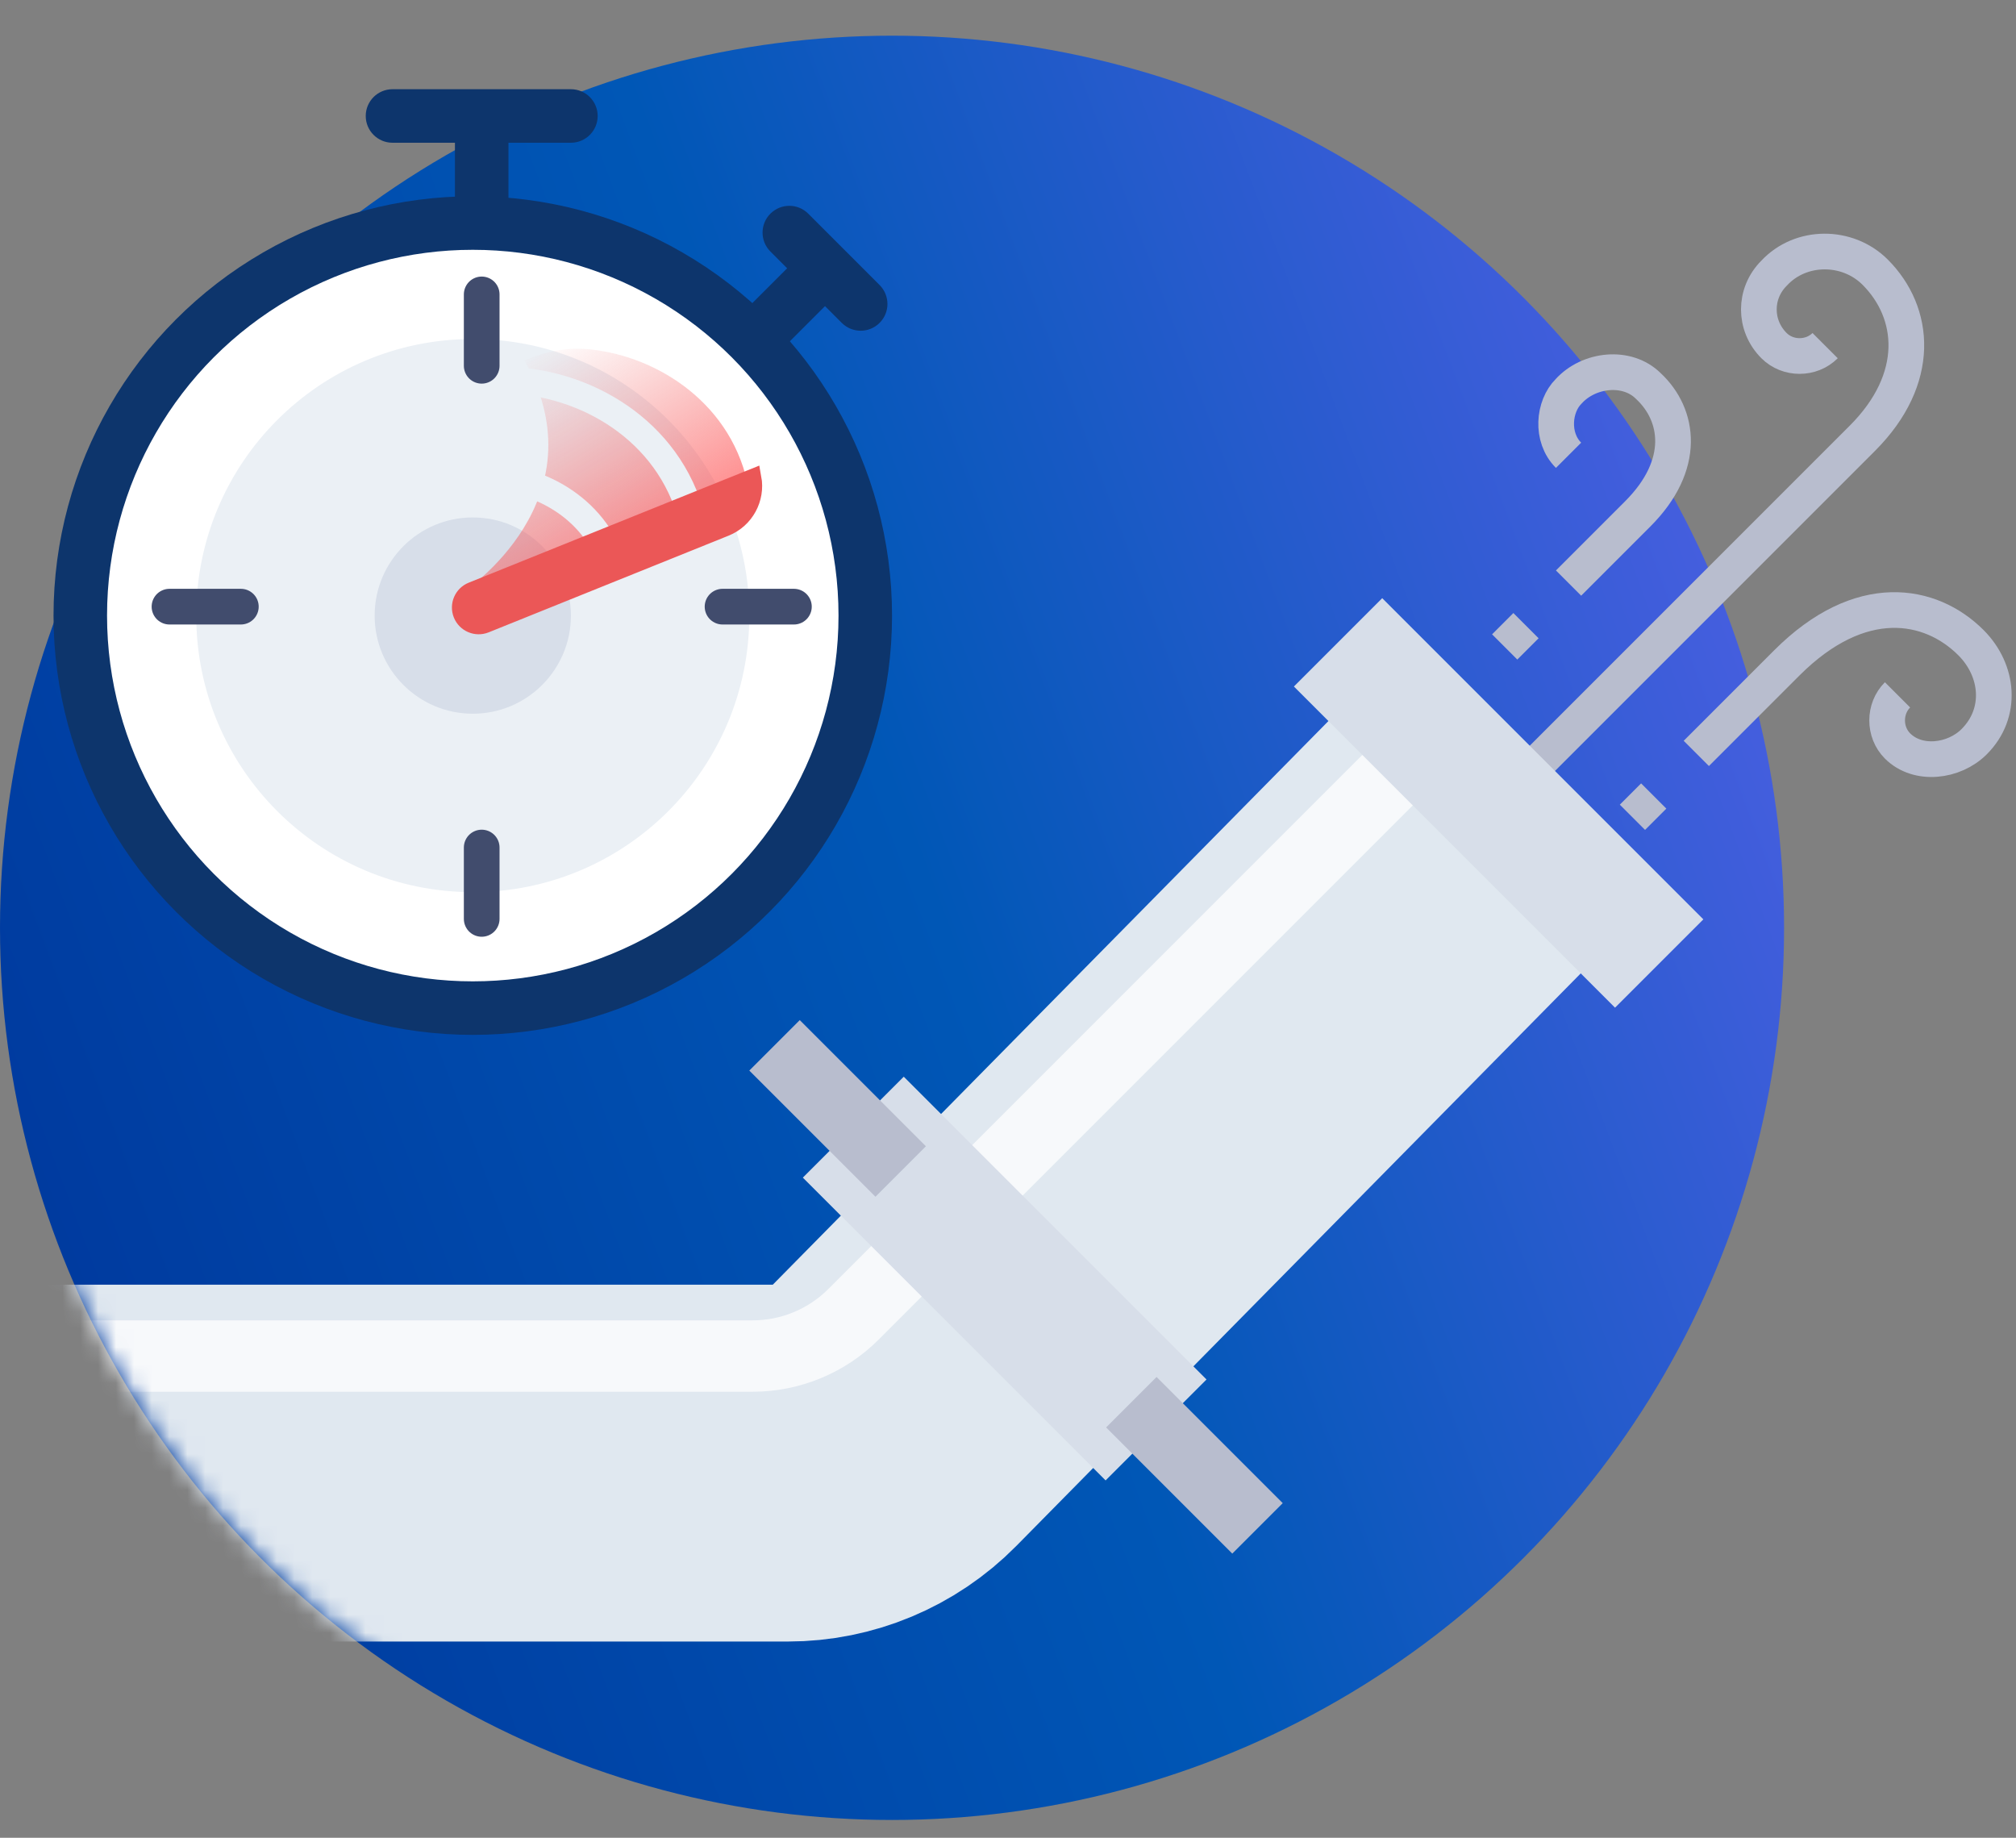 <svg width="113" height="103" viewBox="0 0 113 103" fill="none" xmlns="http://www.w3.org/2000/svg">
<rect x="0" y="0" width="113" height="103" fill="#808080" stroke="none"/>
<circle cx="50" cy="52" r="50" fill="url(#paint0_linear)"/>
<mask id="mask0" mask-type="alpha" maskUnits="userSpaceOnUse" x="0" y="2" width="100" height="100">
<circle cx="50" cy="52" r="50" fill="url(#paint1_linear)"/>
</mask>
<g mask="url(#mask0)">
<path d="M-8 82L44.153 82C46.294 82 48.346 81.141 49.85 79.617L82.5 46.5" stroke="#E0E8F0" stroke-width="20"/>
<path d="M-8 76L42.186 76C44.308 76 46.343 75.157 47.843 73.657L78.5 43" stroke="#F7F9FB" stroke-width="4"/>
<rect x="45" y="66" width="8" height="24" transform="rotate(-45 45 66)" fill="#D7DEE9"/>
<rect x="42" y="60" width="4" height="10" transform="rotate(-45 42 60)" fill="#B8BDCE"/>
<rect x="62" y="80" width="4" height="10" transform="rotate(-45 62 80)" fill="#B8BDCE"/>
</g>
<circle cx="26.5" cy="34.5" r="22" fill="white" stroke="#0D356C" stroke-width="3"/>
<circle cx="26.5" cy="34.5" r="15.5" fill="#EBF0F5"/>
<circle cx="26.5" cy="34.5" r="5.5" fill="#D7DEE9"/>
<path fill-rule="evenodd" clip-rule="evenodd" d="M20.5 6.5C20.5 5.672 21.172 5 22 5H32C32.828 5 33.5 5.672 33.5 6.5C33.5 7.328 32.828 8 32 8H28.5V12.5H25.5V8H22C21.172 8 20.5 7.328 20.5 6.5ZM40.939 18.218L43.061 20.339L46.243 17.157L47.182 18.096C47.768 18.682 48.718 18.682 49.303 18.096C49.889 17.51 49.889 16.561 49.303 15.975L45.303 11.975C44.718 11.389 43.768 11.389 43.182 11.975C42.596 12.561 42.596 13.51 43.182 14.096L44.121 15.036L40.939 18.218Z" fill="#0D356C"/>
<path d="M44.5 34L40.5 34" stroke="#414C6D" stroke-width="2" stroke-linecap="round"/>
<path d="M13.5 34L9.5 34" stroke="#414C6D" stroke-width="2" stroke-linecap="round"/>
<path d="M27 51.5V47.5" stroke="#414C6D" stroke-width="2" stroke-linecap="round"/>
<path d="M27 20.5V16.5" stroke="#414C6D" stroke-width="2" stroke-linecap="round"/>
<path d="M26 33.159C26 33.159 33.769 28.03 29.404 20.205C30.569 19.68 31.817 19.451 33.089 19.583C36.944 19.983 41.124 22.708 41.971 27.439L26 33.159Z" fill="url(#paint2_linear)"/>
<path d="M28.529 21.318C32.737 21.433 37.488 24.04 38.794 29.094" stroke="#EBF0F5" stroke-width="1.5"/>
<path d="M27.477 26.745C30.328 26.824 33.548 28.591 34.434 32.016" stroke="#EBF0F5" stroke-width="1.5"/>
<path d="M25.903 34.422C26.11 34.934 26.692 35.182 27.204 34.976L40.654 29.556C41.776 29.104 42.39 27.931 42.179 26.786L26.457 33.121C25.945 33.327 25.697 33.91 25.903 34.422Z" fill="#EB5757" stroke="#EB5757"/>
<path d="M106.359 38.943C105.583 39.719 105.583 41.031 106.359 41.807C107.492 42.941 109.521 42.702 110.655 41.568C112.266 39.957 112.027 37.57 110.476 36.019C108.208 33.752 104.27 33.035 100.153 37.153L95.081 42.225" stroke="#B8BDCE" stroke-width="2" stroke-miterlimit="10" stroke-linejoin="round"/>
<path d="M102.301 19.371C101.525 20.147 100.213 20.147 99.437 19.371C98.303 18.237 98.303 16.447 99.437 15.313C100.929 13.702 103.554 13.702 105.106 15.254C107.373 17.521 107.731 21.221 104.39 24.562L82.55 46.402" stroke="#B8BDCE" stroke-width="2" stroke-miterlimit="10" stroke-linejoin="round"/>
<path d="M87.92 25.517C86.906 24.503 87.085 22.772 87.92 21.937C89.054 20.684 91.202 20.445 92.396 21.638C94.126 23.25 94.544 26.054 91.799 28.799L87.92 32.678" stroke="#B8BDCE" stroke-width="2" stroke-miterlimit="10" stroke-linejoin="round"/>
<path d="M85.534 35.064L84.34 36.258" stroke="#B8BDCE" stroke-width="2" stroke-miterlimit="10" stroke-linejoin="round"/>
<path d="M92.694 44.612L91.501 45.805" stroke="#B8BDCE" stroke-width="2" stroke-miterlimit="10" stroke-linejoin="round"/>
<path d="M89.114 48.192L87.92 49.385" stroke="#B8BDCE" stroke-width="2" stroke-miterlimit="10" stroke-linejoin="round"/>
<path d="M93 54L75 36" stroke="#D7DEE9" stroke-width="7"/>
<defs>
<linearGradient id="paint0_linear" x1="-5.59808e-07" y1="102" x2="120.545" y2="56.833" gradientUnits="userSpaceOnUse">
<stop stop-color="#003399"/>
<stop offset="0.521" stop-color="#0057B6"/>
<stop offset="1" stop-color="#5960EA"/>
</linearGradient>
<linearGradient id="paint1_linear" x1="-5.59808e-07" y1="102" x2="120.545" y2="56.833" gradientUnits="userSpaceOnUse">
<stop stop-color="#003399"/>
<stop offset="0.521" stop-color="#0057B6"/>
<stop offset="1" stop-color="#5960EA"/>
</linearGradient>
<linearGradient id="paint2_linear" x1="31.718" y1="18.528" x2="38.072" y2="29.062" gradientUnits="userSpaceOnUse">
<stop stop-color="#EB5757" stop-opacity="0"/>
<stop offset="1" stop-color="#FF4C4D" stop-opacity="0.62"/>
</linearGradient>
</defs>
</svg>
